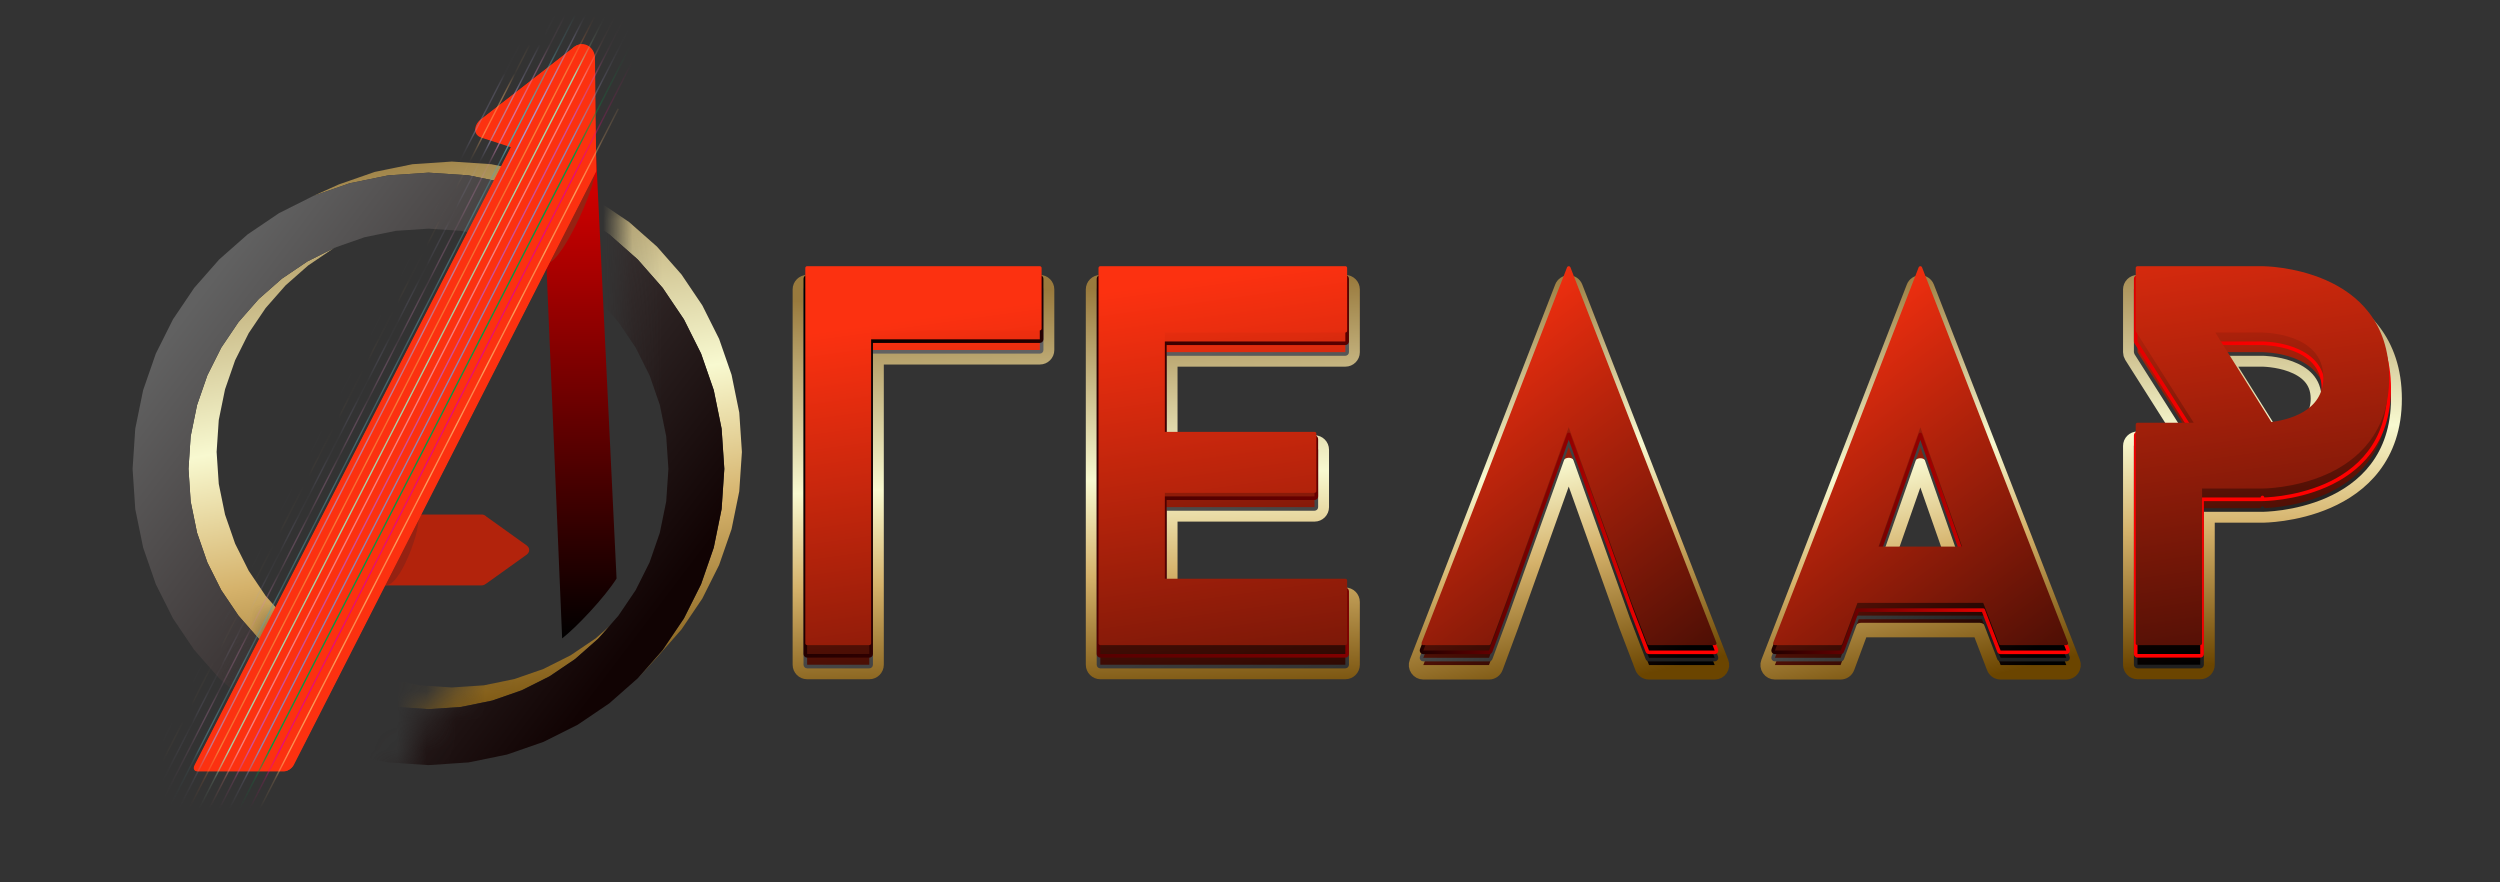 <svg width="85" height="30" viewBox="0 0 85 30" fill="none" xmlns="http://www.w3.org/2000/svg">
<rect x="0" y="0" width="85" height="30" fill="#333333" stroke="none"/>
<path d="M29.803 22.601V12.147H35.353C35.49 12.147 35.6 12.037 35.6 11.901V9.841C35.6 9.705 35.49 9.594 35.353 9.594H27.442C27.306 9.594 27.196 9.705 27.196 9.841V22.601C27.196 22.737 27.306 22.848 27.442 22.848H29.557C29.693 22.848 29.803 22.737 29.803 22.601ZM45.741 12.22C45.877 12.22 45.988 12.11 45.988 11.974V9.841C45.988 9.705 45.877 9.594 45.741 9.594H37.411C37.275 9.594 37.164 9.705 37.164 9.841V22.601C37.164 22.737 37.275 22.848 37.411 22.848H45.741C45.877 22.848 45.988 22.737 45.988 22.601V20.468C45.988 20.332 45.877 20.222 45.741 20.222H39.79V17.488H44.694C44.83 17.488 44.94 17.378 44.94 17.242V15.291C44.94 15.155 44.83 15.045 44.694 15.045H39.79V12.22H45.741ZM72.676 9.594C72.54 9.594 72.43 9.705 72.43 9.841V11.974C72.43 12.02 72.443 12.066 72.468 12.106L74.251 14.917H72.676C72.54 14.917 72.43 15.027 72.43 15.164V22.601C72.43 22.737 72.54 22.848 72.676 22.848H74.809C74.945 22.848 75.055 22.737 75.055 22.601V17.525H76.923V17.278C76.923 17.525 76.924 17.525 76.924 17.525L76.924 17.525L76.925 17.525L76.928 17.525L76.939 17.524C76.948 17.524 76.961 17.524 76.978 17.524C77.012 17.523 77.06 17.521 77.121 17.517C77.243 17.509 77.416 17.494 77.623 17.464C78.035 17.404 78.589 17.283 79.146 17.039C79.703 16.795 80.273 16.424 80.703 15.859C81.136 15.29 81.417 14.54 81.417 13.559C81.417 12.579 81.136 11.829 80.703 11.26C80.273 10.695 79.703 10.324 79.146 10.08C78.589 9.836 78.035 9.715 77.623 9.655C77.416 9.625 77.243 9.61 77.121 9.602C77.06 9.598 77.012 9.596 76.978 9.595C76.961 9.595 76.948 9.595 76.939 9.594L76.928 9.594L76.925 9.594L76.924 9.594L76.924 9.594C76.924 9.594 76.923 9.594 76.923 9.841V9.594H72.676ZM76.923 12.22L76.923 12.22L76.927 12.22L76.941 12.22C76.955 12.221 76.975 12.221 77.002 12.223C77.055 12.226 77.133 12.231 77.226 12.243C77.414 12.266 77.661 12.312 77.904 12.403C78.148 12.494 78.375 12.624 78.539 12.807C78.699 12.985 78.81 13.224 78.81 13.559C78.81 14.072 78.551 14.378 78.213 14.578C77.924 14.748 77.584 14.834 77.32 14.878L75.655 12.22L76.923 12.22H76.923L76.923 12.22H76.923Z" fill="url(#paint0_linear_2104_8067)" stroke="url(#paint1_linear_2104_8067)" stroke-width="0.493" stroke-linejoin="round"/>
<path d="M29.618 22.601V11.962H35.353C35.388 11.962 35.415 11.935 35.415 11.901V9.841C35.415 9.807 35.388 9.779 35.353 9.779H27.442C27.408 9.779 27.381 9.807 27.381 9.841V22.601C27.381 22.635 27.408 22.663 27.442 22.663H29.557C29.591 22.663 29.618 22.635 29.618 22.601ZM45.741 12.035C45.775 12.035 45.803 12.008 45.803 11.974V9.841C45.803 9.807 45.775 9.779 45.741 9.779H37.411C37.377 9.779 37.349 9.807 37.349 9.841V22.601C37.349 22.635 37.377 22.663 37.411 22.663H45.741C45.775 22.663 45.803 22.635 45.803 22.601V20.468C45.803 20.434 45.775 20.407 45.741 20.407H39.605V17.303H44.694C44.728 17.303 44.755 17.276 44.755 17.242V15.291C44.755 15.257 44.728 15.23 44.694 15.23H39.605V12.035H45.741ZM72.676 9.779C72.642 9.779 72.614 9.807 72.614 9.841V11.974C72.614 11.985 72.618 11.997 72.624 12.007L74.587 15.102H72.676C72.642 15.102 72.614 15.13 72.614 15.164V22.601C72.614 22.635 72.642 22.663 72.676 22.663H74.809C74.843 22.663 74.87 22.635 74.87 22.601V17.34H76.923V17.278C76.923 17.301 76.923 17.316 76.923 17.325C76.923 17.34 76.923 17.34 76.923 17.34L76.924 17.34L76.924 17.34L76.927 17.34L76.936 17.34C76.945 17.34 76.957 17.339 76.973 17.339C77.005 17.338 77.051 17.336 77.11 17.332C77.227 17.325 77.395 17.31 77.596 17.281C77.998 17.222 78.534 17.105 79.072 16.87C79.609 16.634 80.15 16.28 80.556 15.747C80.963 15.212 81.232 14.502 81.232 13.559C81.232 12.617 80.963 11.907 80.556 11.372C80.15 10.839 79.609 10.485 79.072 10.249C78.534 10.014 77.998 9.897 77.596 9.838C77.395 9.809 77.227 9.794 77.11 9.787C77.051 9.783 77.005 9.781 76.973 9.78C76.957 9.78 76.945 9.779 76.936 9.779L76.927 9.779L76.924 9.779L76.924 9.779L76.923 9.779C76.923 9.779 76.923 9.779 76.923 9.841V9.779H72.676ZM77.228 15.079L75.321 12.035H76.923L76.924 12.035L76.924 12.035L76.929 12.035L76.946 12.036C76.961 12.036 76.983 12.037 77.012 12.038C77.069 12.041 77.151 12.047 77.249 12.059C77.446 12.084 77.708 12.133 77.968 12.23C78.229 12.327 78.486 12.471 78.677 12.684C78.867 12.896 78.995 13.178 78.995 13.559C78.995 14.152 78.687 14.513 78.307 14.737C77.941 14.953 77.51 15.04 77.228 15.079Z" fill="url(#paint2_linear_2104_8067)" stroke="url(#paint3_linear_2104_8067)" stroke-width="0.123" stroke-linejoin="round"/>
<path d="M29.618 22.237V11.598H35.353C35.388 11.598 35.415 11.57 35.415 11.536V9.477C35.415 9.443 35.388 9.415 35.353 9.415H27.442C27.408 9.415 27.381 9.443 27.381 9.477V22.237C27.381 22.271 27.408 22.298 27.442 22.298H29.557C29.591 22.298 29.618 22.271 29.618 22.237ZM45.741 11.671C45.775 11.671 45.803 11.643 45.803 11.609V9.477C45.803 9.443 45.775 9.415 45.741 9.415H37.411C37.377 9.415 37.349 9.443 37.349 9.477V22.237C37.349 22.271 37.377 22.298 37.411 22.298H45.741C45.775 22.298 45.803 22.271 45.803 22.237V20.104C45.803 20.07 45.775 20.042 45.741 20.042H39.605V16.939H44.694C44.728 16.939 44.755 16.912 44.755 16.878V14.927C44.755 14.893 44.728 14.865 44.694 14.865H39.605V11.671H45.741ZM72.676 9.415C72.642 9.415 72.614 9.443 72.614 9.477V11.609C72.614 11.621 72.618 11.633 72.624 11.642L74.587 14.738H72.676C72.642 14.738 72.614 14.765 72.614 14.799V22.237C72.614 22.271 72.642 22.298 72.676 22.298H74.809C74.843 22.298 74.87 22.271 74.87 22.237V16.976H76.923V16.914C76.923 16.937 76.923 16.951 76.923 16.96C76.923 16.976 76.923 16.976 76.923 16.976L76.924 16.976L76.924 16.976L76.927 16.976L76.936 16.975C76.945 16.975 76.957 16.975 76.973 16.975C77.005 16.974 77.051 16.972 77.11 16.968C77.227 16.961 77.395 16.946 77.596 16.917C77.998 16.858 78.534 16.741 79.072 16.506C79.609 16.27 80.15 15.916 80.556 15.382C80.963 14.848 81.232 14.137 81.232 13.195C81.232 12.253 80.963 11.542 80.556 11.008C80.15 10.475 79.609 10.12 79.072 9.885C78.534 9.65 77.998 9.532 77.596 9.474C77.395 9.444 77.227 9.43 77.11 9.422C77.051 9.419 77.005 9.417 76.973 9.416C76.957 9.415 76.945 9.415 76.936 9.415L76.927 9.415L76.924 9.415L76.924 9.415L76.923 9.415C76.923 9.415 76.923 9.415 76.923 9.477V9.415H72.676ZM77.228 14.715L75.321 11.671H76.923L76.924 11.671L76.924 11.671L76.929 11.671L76.946 11.671C76.961 11.672 76.983 11.672 77.012 11.674C77.069 11.677 77.151 11.683 77.249 11.695C77.446 11.72 77.708 11.768 77.968 11.865C78.229 11.962 78.486 12.106 78.677 12.319C78.867 12.531 78.995 12.814 78.995 13.195C78.995 13.788 78.687 14.149 78.307 14.373C77.941 14.588 77.51 14.676 77.228 14.715Z" fill="url(#paint4_linear_2104_8067)" stroke="url(#paint5_linear_2104_8067)" stroke-width="0.123" stroke-linejoin="round"/>
<path d="M29.557 11.172H35.353V9.112H27.442V21.872H29.557V11.172Z" fill="url(#paint6_linear_2104_8067)"/>
<path d="M45.741 11.245V9.112H37.411V21.872H45.741V19.739H39.543V16.695H44.694V14.745H39.543V11.245H45.741Z" fill="url(#paint7_linear_2104_8067)"/>
<path d="M76.923 9.112H72.676V11.245L74.699 14.435H72.676V21.872H74.809V16.549H76.923C76.923 16.549 81.171 16.549 81.171 12.831C81.171 9.112 76.923 9.112 76.923 9.112ZM77.197 14.416L75.21 11.245H76.923C76.923 11.245 79.056 11.245 79.056 12.831C79.056 14.07 77.762 14.344 77.197 14.416Z" fill="url(#paint8_linear_2104_8067)"/>
<path d="M29.557 11.172H35.353V9.112H27.442V21.872H29.557V11.172Z" stroke="url(#paint9_linear_2104_8067)" stroke-width="0.123" stroke-linejoin="round"/>
<path d="M45.741 11.245V9.112H37.411V21.872H45.741V19.739H39.543V16.695H44.694V14.745H39.543V11.245H45.741Z" stroke="url(#paint10_linear_2104_8067)" stroke-width="0.123" stroke-linejoin="round"/>
<path d="M76.923 9.112H72.676V11.245L74.699 14.435H72.676V21.872H74.809V16.549H76.923C76.923 16.549 81.171 16.549 81.171 12.831C81.171 9.112 76.923 9.112 76.923 9.112ZM77.197 14.416L75.21 11.245H76.923C76.923 11.245 79.056 11.245 79.056 12.831C79.056 14.07 77.762 14.344 77.197 14.416Z" stroke="url(#paint11_linear_2104_8067)" stroke-width="0.123" stroke-linejoin="round"/>
<path d="M67.791 22.699C67.827 22.795 67.919 22.858 68.021 22.858H70.254C70.335 22.858 70.411 22.817 70.457 22.75C70.503 22.683 70.513 22.598 70.484 22.522L65.521 9.762C65.484 9.667 65.393 9.605 65.291 9.605C65.19 9.605 65.099 9.667 65.062 9.762L60.117 22.522C60.088 22.598 60.098 22.683 60.144 22.75C60.19 22.818 60.266 22.858 60.347 22.858H62.58C62.683 22.858 62.775 22.794 62.811 22.697L63.283 21.422H67.302L67.791 22.699ZM64.133 19.139L65.292 15.826L66.451 19.139H64.133Z" fill="url(#paint12_linear_2104_8067)" stroke="url(#paint13_linear_2104_8067)" stroke-width="0.493" stroke-linejoin="round"/>
<path d="M58.3 22.858C58.381 22.858 58.457 22.817 58.503 22.75C58.549 22.683 58.559 22.598 58.529 22.522L53.567 9.762C53.53 9.667 53.439 9.605 53.337 9.605C53.235 9.605 53.144 9.667 53.107 9.762L48.163 22.522C48.133 22.598 48.143 22.683 48.189 22.75C48.235 22.818 48.311 22.858 48.393 22.858H50.626C50.729 22.858 50.821 22.794 50.857 22.697L51.389 21.261L51.389 21.261L51.389 21.259L53.337 15.811L55.285 21.259L55.285 21.259L55.287 21.264L55.836 22.699C55.873 22.795 55.964 22.858 56.066 22.858H58.3Z" fill="url(#paint14_linear_2104_8067)" stroke="url(#paint15_linear_2104_8067)" stroke-width="0.493" stroke-linejoin="round"/>
<path d="M67.963 22.387C67.972 22.411 67.995 22.427 68.021 22.427H70.254C70.274 22.427 70.293 22.417 70.305 22.4C70.316 22.383 70.319 22.362 70.311 22.343L65.349 9.583C65.34 9.559 65.317 9.543 65.292 9.543C65.266 9.543 65.243 9.559 65.234 9.583L60.29 22.343C60.282 22.362 60.285 22.383 60.296 22.4C60.308 22.417 60.327 22.427 60.347 22.427H62.58C62.606 22.427 62.629 22.411 62.638 22.387L63.155 20.991H67.429L67.963 22.387ZM63.872 19.078L65.292 15.02L66.711 19.078H63.872Z" fill="url(#paint16_linear_2104_8067)" stroke="url(#paint17_linear_2104_8067)" stroke-width="0.123" stroke-linejoin="round"/>
<path d="M58.3 22.427C58.32 22.427 58.339 22.417 58.35 22.4C58.362 22.383 58.364 22.362 58.357 22.343L53.395 9.583C53.385 9.559 53.363 9.543 53.337 9.543C53.312 9.543 53.289 9.559 53.28 9.583L48.335 22.343C48.328 22.362 48.33 22.383 48.342 22.4C48.353 22.417 48.372 22.427 48.393 22.427H50.626C50.651 22.427 50.675 22.411 50.684 22.387L51.215 20.951L51.215 20.95L53.337 15.016L55.459 20.95L55.459 20.95L55.459 20.952L56.009 22.387C56.018 22.411 56.041 22.427 56.066 22.427H58.3Z" fill="url(#paint18_linear_2104_8067)" stroke="url(#paint19_linear_2104_8067)" stroke-width="0.123" stroke-linejoin="round"/>
<path d="M67.963 22.14C67.972 22.164 67.995 22.18 68.021 22.18H70.254C70.274 22.18 70.293 22.17 70.305 22.153C70.316 22.137 70.319 22.115 70.311 22.096L65.349 9.336C65.34 9.312 65.317 9.297 65.292 9.297C65.266 9.297 65.243 9.312 65.234 9.336L60.29 22.096C60.282 22.115 60.285 22.137 60.296 22.153C60.308 22.17 60.327 22.18 60.347 22.18H62.58C62.606 22.18 62.629 22.164 62.638 22.14L63.155 20.745H67.429L67.963 22.14ZM63.872 18.831L65.292 14.773L66.711 18.831H63.872Z" fill="url(#paint20_linear_2104_8067)" stroke="url(#paint21_linear_2104_8067)" stroke-width="0.123" stroke-linejoin="round"/>
<path d="M58.3 22.18C58.32 22.18 58.339 22.17 58.35 22.153C58.362 22.137 58.364 22.115 58.357 22.096L53.395 9.336C53.385 9.312 53.363 9.297 53.337 9.297C53.312 9.297 53.289 9.312 53.28 9.336L48.335 22.096C48.328 22.115 48.33 22.137 48.342 22.153C48.353 22.17 48.372 22.18 48.393 22.18H50.626C50.651 22.18 50.675 22.164 50.684 22.14L51.215 20.704L51.215 20.704L53.337 14.77L55.459 20.704L55.459 20.704L55.459 20.705L56.009 22.14C56.018 22.164 56.041 22.18 56.066 22.18H58.3Z" fill="url(#paint22_linear_2104_8067)" stroke="url(#paint23_linear_2104_8067)" stroke-width="0.123" stroke-linejoin="round"/>
<path d="M68.021 21.872H70.254L65.292 9.112L60.347 21.872H62.58L63.112 20.436H67.472L68.021 21.872ZM65.292 14.34L66.798 18.646H63.785L65.292 14.34Z" fill="url(#paint24_linear_2104_8067)" stroke="url(#paint25_linear_2104_8067)" stroke-width="0.123" stroke-linejoin="round"/>
<path d="M58.3 21.872H56.066L55.517 20.436L53.337 14.34L51.157 20.436L50.626 21.872H48.393L53.337 9.112L58.3 21.872Z" fill="url(#paint26_linear_2104_8067)" stroke="url(#paint27_linear_2104_8067)" stroke-width="0.123" stroke-linejoin="round"/>
<mask id="mask0_2104_8067" style="mask-type:alpha" maskUnits="userSpaceOnUse" x="0" y="0" width="35" height="30">
<path d="M18.03 8.791L19.764 4.798L2.774 0.285L0 15.386L7.195 25.28L8.929 22.33L18.03 8.791Z" fill="#828282"/>
<path d="M21.325 14.779L21.064 6.708H31.38L34.067 22.85L25.052 29.88L12.656 28.752L14.65 23.892L15.863 23.198L21.325 14.779Z" fill="#828282"/>
</mask>
<g mask="url(#mask0_2104_8067)">
<path d="M6.965 16.749L7.438 16.453L7.365 15.367L6.965 16.749ZM7.995 19.733L8.457 19.408L7.994 18.484L7.995 19.733ZM7.527 18.799L7.994 18.484L7.651 17.495L7.527 18.799ZM6.892 15.652L7.365 15.367L7.438 14.28L6.892 15.652ZM7.18 17.801L7.651 17.495L7.438 16.453L7.18 17.801ZM24.838 17.005L25.135 16.706L25.225 15.367L24.838 17.005ZM6.965 14.554L7.438 14.28L7.651 13.238L6.965 14.554ZM24.929 15.652L25.225 15.367L25.135 14.027L24.929 15.652ZM24.838 14.298L25.135 14.027L24.873 12.742L24.838 14.298ZM7.18 13.502L7.651 13.238L7.994 12.25L7.18 13.502ZM24.573 13.001L24.873 12.742L24.45 11.523L24.573 13.001ZM24.147 11.77L24.45 11.523L23.879 10.383L24.147 11.77ZM7.527 12.504L7.994 12.25L8.457 11.325L7.527 12.504ZM23.569 10.618L23.879 10.383L23.171 9.333L23.569 10.618ZM22.854 9.558L23.171 9.333L22.337 8.385L22.854 9.558ZM7.995 11.57L8.457 11.325L9.032 10.473L7.995 11.57ZM22.012 8.6L22.337 8.385L21.39 7.55L22.012 8.6ZM21.055 7.757L21.39 7.55L20.341 6.841L21.055 7.757ZM8.575 10.71L9.032 10.473L9.708 9.704L8.575 10.71ZM19.996 7.041L20.341 6.841L19.202 6.269L19.996 7.041ZM18.846 6.463L19.202 6.269L17.985 5.845L18.846 6.463ZM9.258 9.933L9.708 9.704L10.476 9.027L9.258 9.933ZM17.617 6.036L17.985 5.845L16.701 5.583L17.617 6.036ZM16.321 5.771L16.701 5.583L15.363 5.493L16.321 5.771ZM10.033 9.249L10.476 9.027L11.326 8.452L10.033 9.249ZM14.969 5.68L15.363 5.493L14.025 5.583L14.969 5.68ZM13.618 5.771L14.025 5.583L12.742 5.845L13.618 5.771ZM10.892 8.668L11.326 8.452L12.25 7.988L10.892 8.668ZM12.322 6.036L12.742 5.845L11.524 6.269L12.322 6.036ZM22.012 22.703L22.337 22.349L23.171 21.4L22.012 22.703ZM20.681 21.37L21.019 21.029L20.251 21.706L20.681 21.37ZM22.854 21.745L23.171 21.4L23.879 20.35L22.854 21.745ZM23.569 20.684L23.879 20.35L24.45 19.21L23.569 20.684ZM24.147 19.533L24.45 19.21L24.873 17.991L24.147 19.533ZM19.905 22.054L20.251 21.706L19.4 22.281L19.905 22.054ZM24.573 18.302L24.873 17.991L25.135 16.706L24.573 18.302ZM8.575 20.593L9.032 20.26L8.457 19.408L8.575 20.593ZM9.258 21.37L9.708 21.029L9.032 20.26L9.258 21.37ZM19.046 22.635L19.4 22.281L18.477 22.745L19.046 22.635ZM10.033 22.054L10.476 21.706L9.708 21.029L10.033 22.054ZM10.892 22.635L11.326 22.281L10.476 21.706L10.892 22.635ZM11.825 23.103L12.25 22.745L11.326 22.281L11.825 23.103ZM18.113 23.103L18.477 22.745L17.489 23.088L18.113 23.103ZM12.822 23.45L13.237 23.088L12.25 22.745L12.822 23.45ZM13.873 23.665L14.278 23.301L13.237 23.088L13.873 23.665ZM14.969 23.739L15.363 23.374L14.278 23.301L14.969 23.739ZM17.117 23.45L17.489 23.088L16.449 23.301L17.117 23.45ZM16.065 23.665L16.449 23.301L15.363 23.374L16.065 23.665ZM10.033 22.054L10.892 22.635L10.476 21.706L10.033 22.054ZM7.995 19.733L8.575 20.593L8.457 19.408L7.995 19.733ZM14.969 23.739L16.065 23.665L15.363 23.374L14.969 23.739ZM7.527 18.799L7.995 19.733L7.994 18.484L7.527 18.799ZM7.18 17.801L7.527 18.799L7.651 17.495L7.18 17.801ZM13.873 23.665L14.969 23.739L14.278 23.301L13.873 23.665ZM6.965 16.749L7.18 17.801L7.438 16.453L6.965 16.749ZM12.822 23.45L13.873 23.665L13.237 23.088L12.822 23.45ZM17.117 23.45L18.113 23.103L17.489 23.088L17.117 23.45ZM11.825 23.103L12.822 23.45L12.25 22.745L11.825 23.103ZM10.892 22.635L11.825 23.103L11.326 22.281L10.892 22.635ZM16.065 23.665L17.117 23.45L16.449 23.301L16.065 23.665ZM18.113 23.103L19.046 22.635L18.477 22.745L18.113 23.103ZM9.258 21.37L10.033 22.054L9.708 21.029L9.258 21.37ZM8.575 20.593L9.258 21.37L9.032 20.26L8.575 20.593ZM24.838 17.005L24.573 18.302L25.135 16.706L24.838 17.005ZM19.046 22.635L19.905 22.054L19.4 22.281L19.046 22.635ZM24.573 18.302L24.147 19.533L24.873 17.991L24.573 18.302ZM22.854 21.745L22.012 22.703L23.171 21.4L22.854 21.745ZM19.905 22.054L20.681 21.37L20.251 21.706L19.905 22.054ZM23.569 20.684L22.854 21.745L23.879 20.35L23.569 20.684ZM24.147 19.533L23.569 20.684L24.45 19.21L24.147 19.533ZM22.012 8.6L22.854 9.558L22.337 8.385L22.012 8.6ZM11.825 8.2L10.892 8.668L12.25 7.988L11.825 8.2ZM8.575 10.71L7.995 11.57L9.032 10.473L8.575 10.71ZM21.055 7.757L22.012 8.6L21.39 7.55L21.055 7.757ZM24.838 14.298L24.929 15.652L25.135 14.027L24.838 14.298ZM24.573 13.001L24.838 14.298L24.873 12.742L24.573 13.001ZM19.996 7.041L21.055 7.757L20.341 6.841L19.996 7.041ZM9.258 9.933L8.575 10.71L9.708 9.704L9.258 9.933ZM18.846 6.463L19.996 7.041L19.202 6.269L18.846 6.463ZM6.965 14.554L6.892 15.652L7.438 14.28L6.965 14.554ZM17.617 6.036L18.846 6.463L17.985 5.845L17.617 6.036ZM10.033 9.249L9.258 9.933L10.476 9.027L10.033 9.249ZM16.321 5.771L17.617 6.036L16.701 5.583L16.321 5.771ZM6.892 15.652L6.965 16.749L7.365 15.367L6.892 15.652ZM14.969 5.68L16.321 5.771L15.363 5.493L14.969 5.68ZM10.892 8.668L10.033 9.249L11.326 8.452L10.892 8.668ZM13.618 5.771L14.969 5.68L14.025 5.583L13.618 5.771ZM24.929 15.652L24.838 17.005L25.225 15.367L24.929 15.652ZM7.527 12.504L7.18 13.502L7.994 12.25L7.527 12.504ZM12.322 6.036L13.618 5.771L12.742 5.845L12.322 6.036ZM11.092 6.463L12.322 6.036L11.524 6.269L11.092 6.463ZM24.147 11.77L24.573 13.001L24.45 11.523L24.147 11.77ZM23.569 10.618L24.147 11.77L23.879 10.383L23.569 10.618ZM7.18 13.502L6.965 14.554L7.651 13.238L7.18 13.502ZM7.995 11.57L7.527 12.504L8.457 11.325L7.995 11.57ZM22.854 9.558L23.569 10.618L23.171 9.333L22.854 9.558ZM20.336 21.718L20.681 21.37L19.905 22.054L20.336 21.718ZM16.736 23.819L17.117 23.45L16.065 23.665L16.736 23.819ZM22.531 22.097L22.854 21.745L23.569 20.684L22.531 22.097ZM23.254 21.026L23.569 20.684L24.147 19.533L23.254 21.026ZM15.675 24.036L16.065 23.665L14.969 23.739L15.675 24.036ZM7.523 20.065L7.995 19.733L7.527 18.799L7.523 20.065ZM21.681 23.064L22.012 22.703L22.854 21.745L21.681 23.064ZM7.05 19.122L7.527 18.799L7.18 17.801L7.05 19.122ZM14.567 24.11L14.969 23.739L13.873 23.665L14.567 24.11ZM6.7 18.113L7.18 17.801L6.965 16.749L6.7 18.113ZM23.837 19.863L24.147 19.533L24.573 18.302L23.837 19.863ZM17.743 23.468L18.113 23.103L17.117 23.45L17.743 23.468ZM13.46 24.036L13.873 23.665L12.822 23.45L13.46 24.036ZM12.399 23.819L12.822 23.45L11.825 23.103L12.399 23.819ZM11.392 23.468L11.825 23.103L10.892 22.635L11.392 23.468ZM18.685 22.995L19.046 22.635L18.113 23.103L18.685 22.995ZM24.268 18.62L24.573 18.302L24.838 17.005L24.268 18.62ZM10.45 22.995L10.892 22.635L10.033 22.054L10.45 22.995ZM9.582 22.408L10.033 22.054L9.258 21.37L9.582 22.408ZM8.109 20.933L8.575 20.593L7.995 19.733L8.109 20.933ZM8.798 21.718L9.258 21.37L8.575 20.593L8.798 21.718ZM19.553 22.408L19.905 22.054L19.046 22.635L19.553 22.408ZM24.268 13.265L24.573 13.001L24.147 11.77L24.268 13.265ZM17.242 6.23L17.617 6.036L16.321 5.771L17.242 6.23ZM18.483 6.662L18.846 6.463L17.617 6.036L18.483 6.662ZM8.798 10.166L9.258 9.933L10.033 9.249L8.798 10.166ZM8.109 10.951L8.575 10.71L9.258 9.933L8.109 10.951ZM19.645 7.245L19.996 7.041L18.846 6.463L19.645 7.245ZM6.483 17.05L6.965 16.749L6.892 15.652L6.483 17.05ZM10.45 8.889L10.892 8.668L11.825 8.2L10.45 8.889ZM11.893 6.23L12.322 6.036L11.092 6.463L11.893 6.23ZM20.715 7.969L21.055 7.757L19.996 7.041L20.715 7.969ZM15.932 5.962L16.321 5.771L14.969 5.68L15.932 5.962ZM7.523 11.819L7.995 11.57L8.575 10.71L7.523 11.819ZM21.681 8.82L22.012 8.6L21.055 7.757L21.681 8.82ZM6.409 15.942L6.892 15.652L6.965 14.554L6.409 15.942ZM24.535 17.309L24.838 17.005L24.929 15.652L24.535 17.309ZM22.531 9.787L22.854 9.558L22.012 8.6L22.531 9.787ZM14.567 5.87L14.969 5.68L13.618 5.771L14.567 5.87ZM7.05 12.763L7.527 12.504L7.995 11.57L7.05 12.763ZM23.254 10.859L23.569 10.618L22.854 9.558L23.254 10.859ZM13.202 5.962L13.618 5.771L12.322 6.036L13.202 5.962ZM9.582 9.476L10.033 9.249L10.892 8.668L9.582 9.476ZM23.837 12.022L24.147 11.77L23.569 10.618L23.837 12.022ZM24.627 15.942L24.929 15.652L24.838 14.298L24.627 15.942ZM6.7 13.771L7.18 13.502L7.527 12.504L6.7 13.771ZM6.483 14.834L6.965 14.554L7.18 13.502L6.483 14.834ZM24.535 14.575L24.838 14.298L24.573 13.001L24.535 14.575ZM7.523 20.065L8.109 20.933L7.995 19.733L7.523 20.065ZM24.268 18.62L23.837 19.863L24.573 18.302L24.268 18.62ZM12.399 23.819L13.46 24.036L12.822 23.45L12.399 23.819ZM8.109 20.933L8.798 21.718L8.575 20.593L8.109 20.933ZM17.743 23.468L18.685 22.995L18.113 23.103L17.743 23.468ZM10.45 22.995L11.392 23.468L10.892 22.635L10.45 22.995ZM15.675 24.036L16.736 23.819L16.065 23.665L15.675 24.036ZM24.535 17.309L24.268 18.62L24.838 17.005L24.535 17.309ZM13.46 24.036L14.567 24.11L13.873 23.665L13.46 24.036ZM23.254 21.026L22.531 22.097L23.569 20.684L23.254 21.026ZM6.483 17.05L6.7 18.113L6.965 16.749L6.483 17.05ZM11.392 23.468L12.399 23.819L11.825 23.103L11.392 23.468ZM8.798 21.718L9.582 22.408L9.258 21.37L8.798 21.718ZM16.736 23.819L17.743 23.468L17.117 23.45L16.736 23.819ZM6.7 18.113L7.05 19.122L7.18 17.801L6.7 18.113ZM19.553 22.408L20.336 21.718L19.905 22.054L19.553 22.408ZM14.567 24.11L15.675 24.036L14.969 23.739L14.567 24.11ZM18.685 22.995L19.553 22.408L19.046 22.635L18.685 22.995ZM7.05 19.122L7.523 20.065L7.527 18.799L7.05 19.122ZM22.531 22.097L21.681 23.064L22.854 21.745L22.531 22.097ZM23.837 19.863L23.254 21.026L24.147 19.533L23.837 19.863ZM9.582 22.408L10.45 22.995L10.033 22.054L9.582 22.408ZM6.409 15.942L6.483 17.05L6.892 15.652L6.409 15.942ZM19.645 7.245L20.715 7.969L19.996 7.041L19.645 7.245ZM24.268 13.265L24.535 14.575L24.573 13.001L24.268 13.265ZM10.45 8.889L9.582 9.476L10.892 8.668L10.45 8.889ZM14.567 5.87L15.932 5.962L14.969 5.68L14.567 5.87ZM7.523 11.819L7.05 12.763L7.995 11.57L7.523 11.819ZM24.535 14.575L24.627 15.942L24.838 14.298L24.535 14.575ZM20.715 7.969L21.681 8.82L21.055 7.757L20.715 7.969ZM8.798 10.166L8.109 10.951L9.258 9.933L8.798 10.166ZM10.652 6.662L11.893 6.23L11.092 6.463L10.652 6.662ZM24.627 15.942L24.535 17.309L24.929 15.652L24.627 15.942ZM15.932 5.962L17.242 6.23L16.321 5.771L15.932 5.962ZM21.681 8.82L22.531 9.787L22.012 8.6L21.681 8.82ZM6.483 14.834L6.409 15.942L6.965 14.554L6.483 14.834ZM11.392 8.416L10.45 8.889L11.825 8.2L11.392 8.416ZM7.05 12.763L6.7 13.771L7.527 12.504L7.05 12.763ZM22.531 9.787L23.254 10.859L22.854 9.558L22.531 9.787ZM17.242 6.23L18.483 6.662L17.617 6.036L17.242 6.23ZM11.893 6.23L13.202 5.962L12.322 6.036L11.893 6.23ZM6.7 13.771L6.483 14.834L7.18 13.502L6.7 13.771ZM23.254 10.859L23.837 12.022L23.569 10.618L23.254 10.859ZM9.582 9.476L8.798 10.166L10.033 9.249L9.582 9.476ZM18.483 6.662L19.645 7.245L18.846 6.463L18.483 6.662ZM8.109 10.951L7.523 11.819L8.575 10.71L8.109 10.951ZM23.837 12.022L24.268 13.265L24.147 11.77L23.837 12.022ZM13.202 5.962L14.567 5.87L13.618 5.771L13.202 5.962Z" fill="url(#paint28_linear_2104_8067)"/>
<path d="M7.05 19.122L4.508 15.942L9.49 24.639L7.05 19.122ZM23.254 21.026L23.837 19.863L24.268 18.619L23.254 21.026ZM22.726 15.942L22.651 17.05L24.627 15.942H22.726ZM24.627 15.942L22.434 13.771L22.651 14.834L24.627 15.942ZM22.651 17.05L22.434 18.113L24.627 15.942L22.651 17.05ZM24.627 15.942L22.085 12.762L22.434 13.771L24.627 15.942ZM22.434 18.113L22.085 19.122L24.627 15.942L22.434 18.113ZM24.627 15.942L19.645 7.245L22.085 12.762L24.627 15.942ZM22.085 19.122L21.612 20.065L24.627 15.942L22.085 19.122ZM19.645 7.245L21.612 11.819L22.085 12.762L19.645 7.245ZM21.612 20.065L21.026 20.933L24.627 15.942L21.612 20.065ZM19.645 7.245L21.026 10.951L21.612 11.819L19.645 7.245ZM21.026 20.933L19.645 24.639L24.627 15.942L21.026 20.933ZM19.645 7.245L20.336 10.166L21.026 10.951L19.645 7.245ZM21.026 20.933L20.336 21.718L19.645 24.639L21.026 20.933ZM19.645 7.245L19.553 9.476L20.336 10.166L19.645 7.245ZM20.336 21.718L19.553 22.408L19.645 24.639L20.336 21.718ZM19.645 7.245L18.685 8.889L19.553 9.476L19.645 7.245ZM19.553 22.408L18.685 22.995L19.645 24.639L19.553 22.408ZM19.645 7.245L17.743 8.416L18.685 8.889L19.645 7.245ZM18.685 22.995L17.743 23.468L19.645 24.639L18.685 22.995ZM19.645 7.245L16.736 8.065L17.743 8.416L19.645 7.245ZM17.743 23.468L16.736 23.819L19.645 24.639L17.743 23.468ZM19.645 7.245L15.675 7.848L16.736 8.065L19.645 7.245ZM16.736 23.819L15.675 24.036L19.645 24.639L16.736 23.819ZM19.645 7.245H9.49L15.675 7.848L19.645 7.245ZM15.675 24.036L14.567 24.11L19.645 24.639L15.675 24.036ZM9.49 7.245L14.567 7.774L15.675 7.848L9.49 7.245ZM14.567 24.11L13.46 24.036L19.645 24.639L14.567 24.11ZM9.49 7.245L13.46 7.848L14.567 7.774L9.49 7.245ZM13.46 24.036L9.49 24.639H19.645L13.46 24.036ZM9.49 7.245L12.399 8.065L13.46 7.848L9.49 7.245ZM13.46 24.036L12.399 23.819L9.49 24.639L13.46 24.036ZM9.49 7.245L11.392 8.416L12.399 8.065L9.49 7.245ZM12.399 23.819L11.392 23.468L9.49 24.639L12.399 23.819ZM9.49 7.245L10.45 8.889L11.392 8.416L9.49 7.245ZM11.392 23.468L10.45 22.995L9.49 24.639L11.392 23.468ZM9.49 7.245L9.582 9.476L10.45 8.889L9.49 7.245ZM10.45 22.995L9.582 22.408L9.49 24.639L10.45 22.995ZM9.49 7.245L8.798 10.166L9.582 9.476L9.49 7.245ZM9.582 22.408L8.798 21.718L9.49 24.639L9.582 22.408ZM9.49 7.245L8.109 10.951L8.798 10.166L9.49 7.245ZM8.798 21.718L8.109 20.933L9.49 24.639L8.798 21.718ZM9.49 7.245L4.508 15.942L8.109 10.951L9.49 7.245ZM8.109 20.933L7.523 20.065L9.49 24.639L8.109 20.933ZM4.508 15.942L7.523 11.819L8.109 10.951L4.508 15.942ZM7.523 20.065L7.05 19.122L9.49 24.639L7.523 20.065ZM4.508 15.942L7.05 12.762L7.523 11.819L4.508 15.942ZM24.627 15.942L22.651 14.834L22.726 15.942H24.627ZM24.627 15.942L23.254 10.858L19.645 7.245L24.627 15.942ZM19.645 7.245L14.567 5.87L9.49 7.245H19.645ZM9.49 7.245L5.881 10.858L4.508 15.942L9.49 7.245ZM4.508 15.942L6.7 13.771L7.05 12.762L4.508 15.942ZM7.05 19.122L6.7 18.113L4.508 15.942L7.05 19.122ZM4.508 15.942L5.881 21.026L9.49 24.639L4.508 15.942ZM9.49 24.639L14.567 26.014L19.645 24.639H9.49ZM19.645 24.639L23.254 21.026L24.627 15.942L19.645 24.639ZM24.627 15.942L24.268 13.264L23.254 10.858L24.627 15.942ZM23.254 10.858L21.681 8.82L19.645 7.245L23.254 10.858ZM19.645 7.245L17.242 6.23L14.567 5.87L19.645 7.245ZM14.567 5.87L11.893 6.23L9.49 7.245L14.567 5.87ZM9.49 7.245L7.454 8.82L5.881 10.858L9.49 7.245ZM5.881 10.858L4.867 13.264L4.508 15.942L5.881 10.858ZM4.508 15.942L6.483 14.834L6.7 13.771L4.508 15.942ZM6.7 18.113L6.483 17.05L4.508 15.942L6.7 18.113ZM4.508 15.942L4.867 18.619L5.881 21.026L4.508 15.942ZM5.881 21.026L7.454 23.064L9.49 24.639L5.881 21.026ZM9.49 24.639L11.893 25.654L14.567 26.014L9.49 24.639ZM14.567 26.014L17.242 25.654L19.645 24.639L14.567 26.014ZM19.645 24.639L21.681 23.064L23.254 21.026L19.645 24.639ZM23.254 21.026L24.268 18.619L24.627 15.942L23.254 21.026ZM24.627 15.942L24.535 14.575L24.268 13.264L24.627 15.942ZM24.268 13.264L23.837 12.022L23.254 10.858L24.268 13.264ZM23.254 10.858L22.531 9.787L21.681 8.82L23.254 10.858ZM21.681 8.82L20.715 7.969L19.645 7.245L21.681 8.82ZM19.645 7.245L18.483 6.662L17.242 6.23L19.645 7.245ZM17.242 6.23L15.932 5.962L14.567 5.87L17.242 6.23ZM14.567 5.87L13.202 5.962L11.893 6.23L14.567 5.87ZM11.893 6.23L10.652 6.662L9.49 7.245L11.893 6.23ZM9.49 7.245L8.42 7.969L7.454 8.82L9.49 7.245ZM7.454 8.82L6.604 9.787L5.881 10.858L7.454 8.82ZM5.881 10.858L5.298 12.022L4.867 13.264L5.881 10.858ZM4.867 13.264L4.599 14.575L4.508 15.942L4.867 13.264ZM4.508 15.942H6.409L6.483 14.834L4.508 15.942ZM6.483 17.05L6.409 15.942H4.508L6.483 17.05ZM4.508 15.942L4.599 17.309L4.867 18.619L4.508 15.942ZM4.867 18.619L5.298 19.863L5.881 21.026L4.867 18.619ZM5.881 21.026L6.604 22.097L7.454 23.064L5.881 21.026ZM7.454 23.064L8.42 23.915L9.49 24.639L7.454 23.064ZM9.49 24.639L10.652 25.222L11.893 25.654L9.49 24.639ZM11.893 25.654L13.202 25.922L14.567 26.014L11.893 25.654ZM14.567 26.014L15.932 25.922L17.242 25.654L14.567 26.014ZM17.242 25.654L18.483 25.222L19.645 24.639L17.242 25.654ZM19.645 24.639L20.715 23.915L21.681 23.064L19.645 24.639ZM21.681 23.064L22.531 22.097L23.254 21.026L21.681 23.064ZM24.268 18.619L24.535 17.309L24.627 15.942L24.268 18.619Z" fill="url(#paint29_linear_2104_8067)"/>
</g>
<path fill-rule="evenodd" clip-rule="evenodd" d="M20.963 19.67L20.147 2.803L18.407 4.968L19.113 21.705C19.581 21.344 20.55 20.324 20.963 19.67Z" fill="url(#paint30_linear_2104_8067)"/>
<path fill-rule="evenodd" clip-rule="evenodd" d="M16.509 19.857C16.471 19.886 16.426 19.903 16.378 19.903H16.318H12.663C12.526 19.903 12.413 19.767 12.413 19.6V17.795C12.413 17.629 12.525 17.493 12.663 17.493H16.378C16.44 17.493 16.498 17.521 16.542 17.568C16.549 17.572 16.556 17.577 16.563 17.582L17.901 18.541C18.024 18.629 18.024 18.774 17.901 18.862L16.542 19.836C16.532 19.844 16.52 19.851 16.509 19.857Z" fill="#B2230C"/>
<path fill-rule="evenodd" clip-rule="evenodd" d="M13.141 19.894H12.049C11.914 19.894 11.8 19.758 11.8 19.592V17.837C11.8 17.67 11.912 17.537 12.049 17.534L14.142 17.501C14.495 17.495 13.678 19.894 13.141 19.894Z" fill="#962212"/>
<path fill-rule="evenodd" clip-rule="evenodd" d="M18.611 8.942H17.519C17.384 8.942 17.242 8.827 17.27 8.692L17.81 6.078C17.837 5.944 17.922 5.83 18.059 5.828L20.152 5.801C20.505 5.796 19.147 8.942 18.611 8.942Z" fill="#962212"/>
<path fill-rule="evenodd" clip-rule="evenodd" d="M16.363 4.056L19.468 1.644L19.468 1.644C19.782 1.332 20.225 1.566 20.229 1.977L20.273 5.821L9.989 26.008C9.931 26.121 9.789 26.216 9.675 26.216H6.738C6.625 26.216 6.578 26.122 6.636 26.008L17.392 4.991L16.397 4.67C16.083 4.568 16.143 4.227 16.363 4.056Z" fill="#FC3110"/>
<path fill-rule="evenodd" clip-rule="evenodd" d="M16.34 4.068L19.445 1.657L19.445 1.657C19.759 1.344 20.202 1.579 20.206 1.99L20.25 5.834L9.966 26.02C9.908 26.134 9.766 26.228 9.652 26.228H6.715C6.602 26.228 6.555 26.135 6.613 26.02L17.369 5.004L16.374 4.682C16.06 4.581 16.12 4.239 16.34 4.068Z" fill="#FC3110"/>
<mask id="mask1_2104_8067" style="mask-type:alpha" maskUnits="userSpaceOnUse" x="6" y="1" width="15" height="26">
<path fill-rule="evenodd" clip-rule="evenodd" d="M16.34 4.068L19.445 1.657L19.445 1.657C19.759 1.344 20.202 1.579 20.206 1.99L20.25 5.834L9.966 26.02C9.908 26.134 9.766 26.228 9.652 26.228H6.715C6.602 26.228 6.555 26.135 6.613 26.02L17.369 5.004L16.374 4.682C16.06 4.581 16.12 4.239 16.34 4.068Z" fill="#FC3110"/>
</mask>
<g mask="url(#mask1_2104_8067)">
<path d="M21.043 3.709L8.55 28.105L8.508 28.084L21.001 3.688L21.043 3.709Z" fill="#F8B670"/>
<path d="M21.776 1.603L7.275 29.923L7.233 29.902L21.735 1.582L21.776 1.603Z" fill="#E5097F"/>
<path d="M22.511 -0.502L5.999 31.741L5.958 31.72L22.469 -0.523L22.511 -0.502Z" fill="#009846"/>
<path d="M23.245 -2.608L4.724 33.559L4.683 33.537L23.203 -2.629L23.245 -2.608Z" fill="#9089B0"/>
<path d="M23.979 -4.714L3.449 35.377L3.407 35.355L23.937 -4.735L23.979 -4.714Z" fill="#CB5499"/>
<path d="M24.713 -6.819L2.174 37.194L2.132 37.173L24.671 -6.841L24.713 -6.819Z" fill="#F08683"/>
<path d="M25.447 -8.925L0.899 39.012L0.857 38.991L25.405 -8.946L25.447 -8.925Z" fill="#A8D4AF"/>
<path d="M26.181 -11.031L-0.376 40.83L-0.418 40.809L26.139 -11.052L26.181 -11.031Z" fill="#F08143"/>
<path d="M26.915 -13.136L-1.651 42.648L-1.693 42.627L26.873 -13.158L26.915 -13.136Z" fill="#A79ECD"/>
<path d="M27.649 -15.242L-2.927 44.466L-2.968 44.445L27.607 -15.263L27.649 -15.242Z" fill="#57A7B3"/>
<path d="M28.383 -17.348L-4.202 46.283L-4.243 46.262L28.341 -17.369L28.383 -17.348Z" fill="#CE82B5"/>
<path d="M29.117 -19.453L-5.477 48.102L-5.518 48.08L29.075 -19.475L29.117 -19.453Z" fill="#A79ECD"/>
<path d="M29.851 -21.559L-6.752 49.919L-6.794 49.898L29.809 -21.581L29.851 -21.559Z" fill="#F8B670"/>
<path d="M30.585 -23.665L-8.027 51.737L-8.069 51.716L30.543 -23.686L30.585 -23.665Z" fill="#A79ECD"/>
</g>
<defs>
<linearGradient id="paint0_linear_2104_8067" x1="52.125" y1="8.983" x2="53.792" y2="25.13" gradientUnits="userSpaceOnUse">
<stop stop-color="#FC3110"/>
<stop offset="0.979"/>
</linearGradient>
<linearGradient id="paint1_linear_2104_8067" x1="75.511" y1="22.601" x2="74.894" y2="8.19" gradientUnits="userSpaceOnUse">
<stop stop-color="#6B4500"/>
<stop offset="0.323" stop-color="#D5B26B"/>
<stop offset="0.547" stop-color="#F8F9D0"/>
<stop offset="1" stop-color="#997A3D"/>
</linearGradient>
<linearGradient id="paint2_linear_2104_8067" x1="52.125" y1="8.983" x2="53.792" y2="25.13" gradientUnits="userSpaceOnUse">
<stop stop-color="#FC3110"/>
<stop offset="0.979"/>
</linearGradient>
<linearGradient id="paint3_linear_2104_8067" x1="75.533" y1="19.184" x2="69.858" y2="1.087" gradientUnits="userSpaceOnUse">
<stop stop-color="#202020"/>
<stop offset="1" stop-color="#616161"/>
</linearGradient>
<linearGradient id="paint4_linear_2104_8067" x1="52.125" y1="8.619" x2="53.792" y2="24.765" gradientUnits="userSpaceOnUse">
<stop stop-color="#FC3110"/>
<stop offset="0.979"/>
</linearGradient>
<linearGradient id="paint5_linear_2104_8067" x1="65.463" y1="28.776" x2="33.081" y2="5.099" gradientUnits="userSpaceOnUse">
<stop stop-color="#FF0000"/>
<stop offset="1"/>
</linearGradient>
<linearGradient id="paint6_linear_2104_8067" x1="57.304" y1="7.189" x2="60.933" y2="33.282" gradientUnits="userSpaceOnUse">
<stop stop-color="#FC3110"/>
<stop offset="0.979"/>
</linearGradient>
<linearGradient id="paint7_linear_2104_8067" x1="57.304" y1="7.189" x2="60.933" y2="33.282" gradientUnits="userSpaceOnUse">
<stop stop-color="#FC3110"/>
<stop offset="0.979"/>
</linearGradient>
<linearGradient id="paint8_linear_2104_8067" x1="57.304" y1="7.189" x2="60.933" y2="33.282" gradientUnits="userSpaceOnUse">
<stop stop-color="#FC3110"/>
<stop offset="0.979"/>
</linearGradient>
<linearGradient id="paint9_linear_2104_8067" x1="57.304" y1="7.189" x2="60.933" y2="33.282" gradientUnits="userSpaceOnUse">
<stop stop-color="#FC3110"/>
<stop offset="0.979"/>
</linearGradient>
<linearGradient id="paint10_linear_2104_8067" x1="57.304" y1="7.189" x2="60.933" y2="33.282" gradientUnits="userSpaceOnUse">
<stop stop-color="#FC3110"/>
<stop offset="0.979"/>
</linearGradient>
<linearGradient id="paint11_linear_2104_8067" x1="57.304" y1="7.189" x2="60.933" y2="33.282" gradientUnits="userSpaceOnUse">
<stop stop-color="#FC3110"/>
<stop offset="0.979"/>
</linearGradient>
<linearGradient id="paint12_linear_2104_8067" x1="64.898" y1="8.993" x2="71.854" y2="21.417" gradientUnits="userSpaceOnUse">
<stop stop-color="#FC3110"/>
<stop offset="0.979"/>
</linearGradient>
<linearGradient id="paint13_linear_2104_8067" x1="69.21" y1="22.611" x2="66.026" y2="8.914" gradientUnits="userSpaceOnUse">
<stop stop-color="#6B4500"/>
<stop offset="0.323" stop-color="#D5B26B"/>
<stop offset="0.547" stop-color="#F8F9D0"/>
<stop offset="1" stop-color="#997A3D"/>
</linearGradient>
<linearGradient id="paint14_linear_2104_8067" x1="52.944" y1="8.993" x2="59.9" y2="21.417" gradientUnits="userSpaceOnUse">
<stop stop-color="#FC3110"/>
<stop offset="0.979"/>
</linearGradient>
<linearGradient id="paint15_linear_2104_8067" x1="57.256" y1="22.611" x2="54.072" y2="8.914" gradientUnits="userSpaceOnUse">
<stop stop-color="#6B4500"/>
<stop offset="0.323" stop-color="#D5B26B"/>
<stop offset="0.547" stop-color="#F8F9D0"/>
<stop offset="1" stop-color="#997A3D"/>
</linearGradient>
<linearGradient id="paint16_linear_2104_8067" x1="64.898" y1="8.747" x2="71.854" y2="21.171" gradientUnits="userSpaceOnUse">
<stop stop-color="#FC3110"/>
<stop offset="0.979"/>
</linearGradient>
<linearGradient id="paint17_linear_2104_8067" x1="69.214" y1="18.948" x2="60.53" y2="13.842" gradientUnits="userSpaceOnUse">
<stop stop-color="#202020"/>
<stop offset="1" stop-color="#616161"/>
</linearGradient>
<linearGradient id="paint18_linear_2104_8067" x1="52.944" y1="8.747" x2="59.9" y2="21.171" gradientUnits="userSpaceOnUse">
<stop stop-color="#FC3110"/>
<stop offset="0.979"/>
</linearGradient>
<linearGradient id="paint19_linear_2104_8067" x1="57.26" y1="18.948" x2="48.575" y2="13.842" gradientUnits="userSpaceOnUse">
<stop stop-color="#202020"/>
<stop offset="1" stop-color="#616161"/>
</linearGradient>
<linearGradient id="paint20_linear_2104_8067" x1="64.898" y1="8.5" x2="71.854" y2="20.924" gradientUnits="userSpaceOnUse">
<stop stop-color="#FC3110"/>
<stop offset="0.979"/>
</linearGradient>
<linearGradient id="paint21_linear_2104_8067" x1="67.358" y1="28.658" x2="58.358" y2="27.445" gradientUnits="userSpaceOnUse">
<stop stop-color="#FF0000"/>
<stop offset="1"/>
</linearGradient>
<linearGradient id="paint22_linear_2104_8067" x1="52.944" y1="8.5" x2="59.9" y2="20.924" gradientUnits="userSpaceOnUse">
<stop stop-color="#FC3110"/>
<stop offset="0.979"/>
</linearGradient>
<linearGradient id="paint23_linear_2104_8067" x1="55.403" y1="28.658" x2="46.404" y2="27.445" gradientUnits="userSpaceOnUse">
<stop stop-color="#FF0000"/>
<stop offset="1"/>
</linearGradient>
<linearGradient id="paint24_linear_2104_8067" x1="65.853" y1="7.189" x2="78.64" y2="24.141" gradientUnits="userSpaceOnUse">
<stop stop-color="#FC3110"/>
<stop offset="0.979"/>
</linearGradient>
<linearGradient id="paint25_linear_2104_8067" x1="65.853" y1="7.189" x2="78.64" y2="24.141" gradientUnits="userSpaceOnUse">
<stop stop-color="#FC3110"/>
<stop offset="0.979"/>
</linearGradient>
<linearGradient id="paint26_linear_2104_8067" x1="53.899" y1="7.189" x2="66.686" y2="24.141" gradientUnits="userSpaceOnUse">
<stop stop-color="#FC3110"/>
<stop offset="0.979"/>
</linearGradient>
<linearGradient id="paint27_linear_2104_8067" x1="53.899" y1="7.189" x2="66.686" y2="24.141" gradientUnits="userSpaceOnUse">
<stop stop-color="#FC3110"/>
<stop offset="0.979"/>
</linearGradient>
<linearGradient id="paint28_linear_2104_8067" x1="23.243" y1="24.11" x2="19.598" y2="3.696" gradientUnits="userSpaceOnUse">
<stop stop-color="#6B4500"/>
<stop offset="0.323" stop-color="#D5B26B"/>
<stop offset="0.547" stop-color="#F8F9D0"/>
<stop offset="1" stop-color="#997A3D"/>
</linearGradient>
<linearGradient id="paint29_linear_2104_8067" x1="22.516" y1="20.62" x2="7.419" y2="9.2" gradientUnits="userSpaceOnUse">
<stop stop-color="#110303"/>
<stop offset="1" stop-color="#616161"/>
</linearGradient>
<linearGradient id="paint30_linear_2104_8067" x1="19.682" y1="2.803" x2="19.682" y2="21.705" gradientUnits="userSpaceOnUse">
<stop stop-color="#FF0000"/>
<stop offset="1"/>
</linearGradient>
</defs>
</svg>
